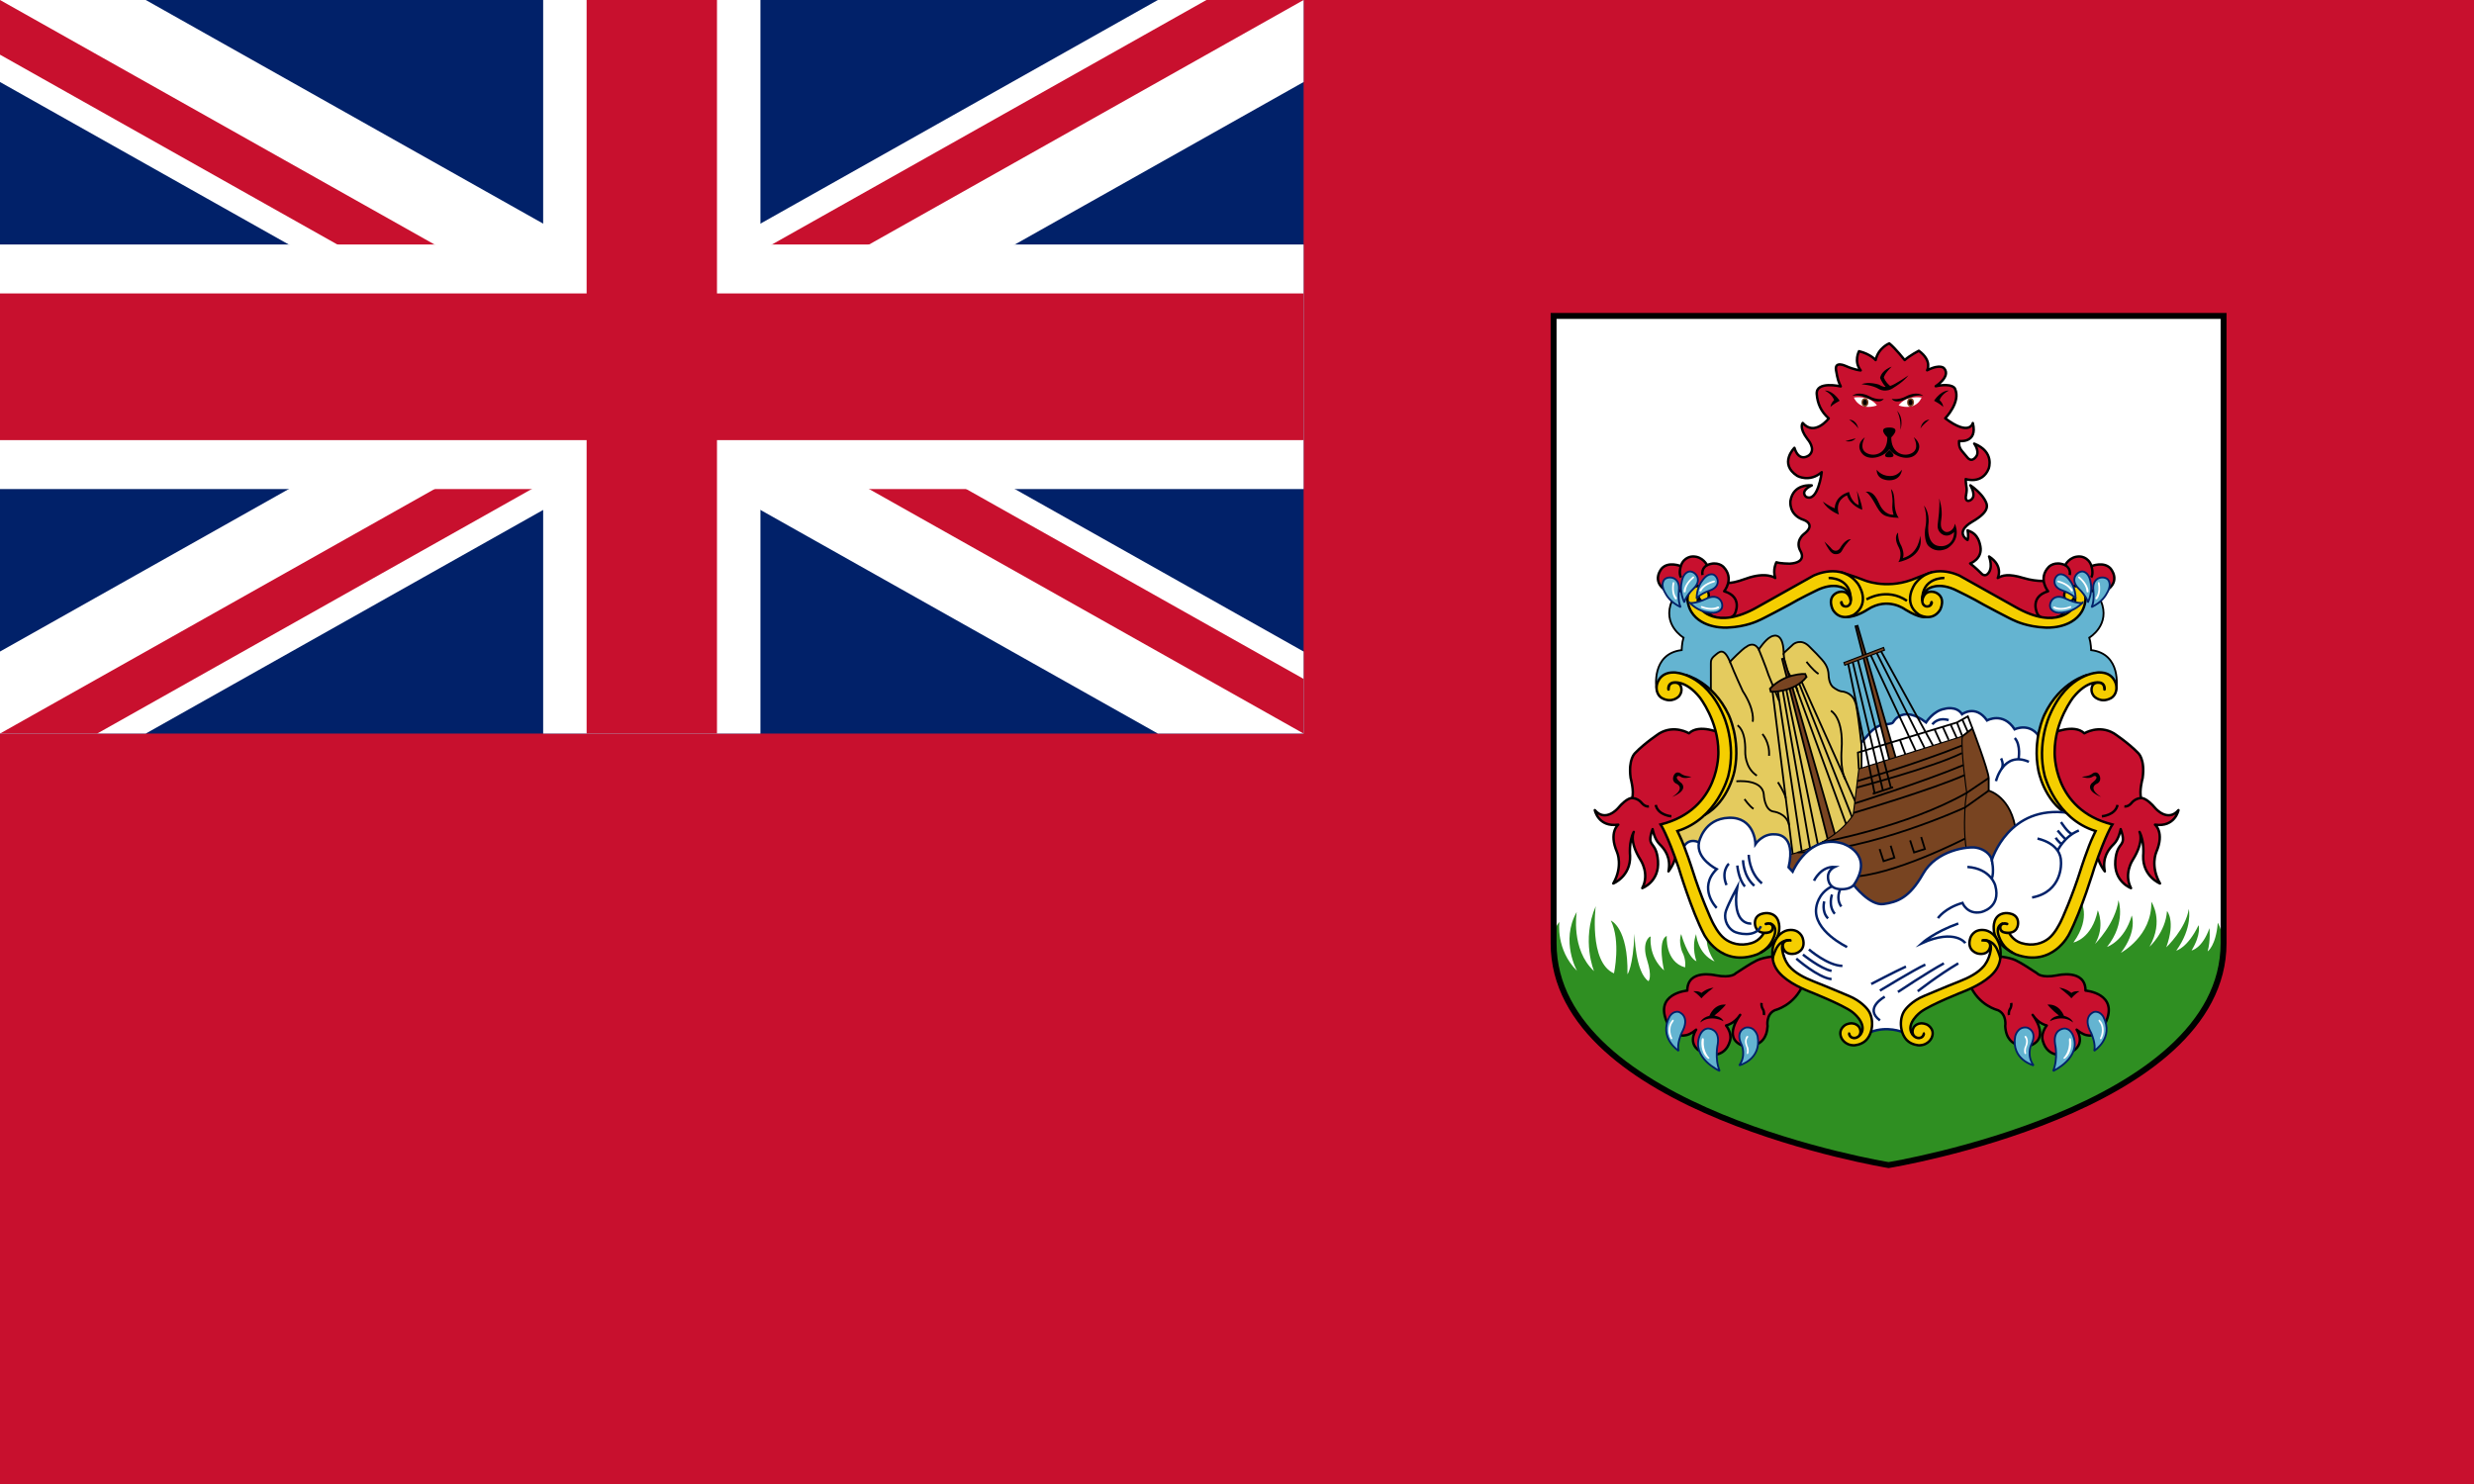 <?xml version="1.0" encoding="UTF-8" standalone="no"?>
<svg
   height="501"
   width="835"
   version="1.1"
   id="svg98"
   xmlns="http://www.w3.org/2000/svg"
   xmlns:svg="http://www.w3.org/2000/svg">
  <defs
     id="defs98">
    <clipPath
       id="a">
      <path
         d="M 0,0 V 30 H 60 V 0 Z"
         id="path1-4" />
    </clipPath>
    <clipPath
       id="b">
      <path
         d="m 30,15 h 30 v 15 z m 0,0 V 30 H 0 Z m 0,0 H 0 V 0 Z m 0,0 V 0 h 30 z"
         id="path2" />
    </clipPath>
  </defs>
  <path
     d="M 0,0 H 835 V 501 H 0 Z"
     fill="#c8102e"
     id="path1"
     style="stroke-width:0.915" />
  <path
     d="m 750.117,106.664 v 211.737 c 0,56.557 -113.062,74.933 -113.062,74.933 0,0 -113.062,-18.376 -113.062,-74.933 V 106.664 Z"
     fill="#ffffff"
     id="path6" />
  <path
     d="m 750.117,318.401 c 0,56.557 -113.062,74.933 -113.062,74.933 0,0 -113.062,-18.376 -113.062,-74.933 0,0 0,-4.555 2.301,-7.145 0,0 -1.246,9.407 5.981,16.522 0,0 -5.669,-10.037 -0.125,-19.901 0,0 -2.056,12.691 5.856,19.979 0,0 -4.361,-10.367 0.561,-21.927 0,0 -2.43,18.911 6.168,22.681 0,0 2.367,-10.869 -1.059,-17.843 0,0 5.919,2.387 5.607,18.157 0,0 1.869,-2.325 2.367,-13.697 0,0 0.249,13.005 4.735,16.021 0,0 1.371,-1.319 -0.498,-7.225 -1.869,-5.906 0.81,-7.979 1.246,-7.854 0,0 -0.983,6.534 4.493,11.435 0,0 -2.374,-10.241 0.928,-11.623 0,0 -0.685,8.67 6.168,10.618 0,0 0.498,-2.513 -0.997,-5.34 0,0 -1.308,-3.353 -0.312,-5.918 0,0 2.181,7.865 5.171,9.185 0,0 -1.807,-4.61 -0.125,-9.185 0,0 0.374,6.546 6.23,9.247 0,0 -3.858,-5.067 -2.334,-10.639 l 37.659,1.843 19.501,0.93 58.502,-4.134 10.093,-8.67 c 0,0 3.987,5.529 -2.305,14.262 0,0 6.23,-1.131 8.224,-10.869 0,0 2.554,5.403 -0.935,11.372 0,0 6.916,-6.911 7.912,-14.765 0,0 2.679,7.602 -3.863,15.77 0,0 5.856,-1.948 8.349,-10.618 0,0 1.994,5.222 -3.676,12.601 0,0 10.591,-5.627 10.28,-17.25 0,0 4.423,6.408 -0.623,15.204 0,0 5.42,-4.838 5.919,-12.063 0,0 2.991,3.267 -0.249,12.251 0,0 6.604,-6.22 7.601,-12.943 0,0 1.433,6.22 -4.237,14.073 0,0 3.863,-0.942 7.539,-8.607 0,0 0.997,3.016 -2.367,8.545 0,0 3.614,-0.628 6.043,-7.539 0,0 0.436,4.147 -0.623,7.854 0,0 2.804,-1.822 3.427,-9.676 0,0 1.566,2.576 1.593,5.78 0.025,3.205 -0.002,1.101 -0.002,1.101 z"
     fill="#2f8f22"
     id="path7" />
  <g
     stroke="#000000"
     id="g10"
     transform="translate(-115.244)">
    <path
       d="m 807.139,195.999 c 0,0 -3.929,0.668 -8.975,-0.87 -5.046,-1.537 -7.086,-0.913 -8.652,0 0,0 2.048,-4.055 -2.936,-7.257 0,0 1.62,4.094 -0.623,6.006 0,0 -0.997,0.938 -2.181,-0.475 0,0 -1.744,-1.791 -3.582,-3.173 0,0 4.237,-1.476 3.458,-5.78 -0.779,-4.304 -3.084,-4.869 -4.33,-5.403 0,0 0.436,1.948 0,3.267 0,0 -4.61,-2.576 1.651,-6.22 6.261,-3.644 5.109,-5.78 3.987,-7.634 -1.121,-1.853 -3.52,-3.895 -4.704,-4.618 0,0 1.246,1.948 1.028,3.613 -0.218,1.665 -3.053,2.733 -2.492,-0.188 0.561,-2.922 -0.031,-2.419 -0.094,-5.529 0,0 5.576,1.885 7.757,-3.55 0,0 2.149,-5.623 -4.891,-8.419 0,0 1.713,2.293 0.872,4.021 0,0 -1.495,2.827 -3.271,0.534 -1.776,-2.293 -2.897,-2.733 -2.71,-5.435 0,0 6.386,0.88 4.642,-6.063 0,0 -1.028,4.618 -9.314,-1.602 0,0 5.389,-5.529 3.302,-9.99 0,0 -0.654,-2.042 -6.511,-0.848 0,0 5.078,-3.204 2.928,-5.937 0,0 -1.09,-1.822 -5.825,0.565 0,0 1.838,-3.173 -2.804,-6.597 0,0 -3.115,1.634 -4.766,3.141 0,0 -3.177,-4.021 -5.202,-5.623 0,0 -3.676,1.414 -4.61,5.623 0,0 -1.713,-2.042 -5.607,-2.984 0,0 -1.869,3.456 0.561,6.471 0,0 -1.807,-0.063 -5.109,-1.508 0,0 -3.769,-1.791 -3.209,1.445 0.56,3.236 0.841,3.958 1.589,5.466 0,0 -8.458,-1.964 -8.099,2.607 0.249,3.173 1.433,5.906 4.05,8.199 0,0 -4.735,6.189 -8.785,1.539 0,0 -1.402,1.508 1.62,5.466 0,0 3.022,3.33 0.53,5.435 0,0 -3.333,2.67 -4.953,-2.513 0,0 -5.389,5.372 0.966,9.487 0,0 4.081,2.325 8.255,-1.257 0,0 -1.277,10.304 -5.265,8.325 0,0 -2.399,-1.759 1.9,-3.864 0,0 -6.199,-0.785 -7.196,5.215 0,0 -0.765,4.774 4.641,6.503 0,0 4.174,1.508 -0.156,4.744 0,0 -3.053,2.325 -1.059,5.78 0,0 2.399,3.801 -3.676,4.178 0,0 -3.302,-0.031 -4.486,-0.471 0,0 -1.332,2.477 -0.401,5.307 0,0 -3.025,-2.254 -9.91,0.24 -6.884,2.495 -6.355,0.736 -6.916,1.49 -0.561,0.754 -1.9,3.298 -1.9,3.298 0,0 3.614,4.398 3.676,4.304 0.062,-0.094 -0.685,5.026 -0.685,5.026 l 1.776,0.848 14.174,-6.314 14.392,-7.5 11.571,0.709 7.338,1.747 9.639,0.702 6.903,-3.682 h 9.999 l 10.998,5.48 12.552,7.489 6.542,1.147 5.04,-0.269 v -10.166 z"
       fill="#c8102e"
       stroke-linejoin="round"
       stroke-width="0.831"
       id="path8" />
    <path
       d="m 692.974,207.886 c 0,0 5.483,2.796 7.772,-0.597 0,0 2.991,-5.702 -3.575,-7.681 0,0 3.575,-4.288 -0.257,-8.246 0,0 -2.009,-2.12 -5.514,-0.565 0,0 -1.449,-3.016 -4.86,-2.922 0,0 -2.99,-0.047 -4.018,3.251 0,0 -4.112,-1.696 -6.402,0.754 0,0 -3.785,4.241 1.495,7.587 l 3.8,0.346 3.738,-1.728 4.174,1.194 c 0.003,-0.001 -1.072,4.225 3.647,8.607 z"
       fill="#c8102e"
       stroke-linejoin="round"
       stroke-width="0.831"
       id="path9" />
    <path
       d="m 815.359,197.859 c 6.605,-0.622 8.937,4.952 8.937,4.952 3.462,8.122 -3.89,12.458 -3.89,12.458 0.561,1.822 0.623,4.209 0.623,4.209 10.342,1.257 8.534,12.88 8.534,12.88 l -3.425,-2.827 c -5.981,-2.325 -12.149,2.764 -16.572,11.309 -4.423,8.545 -2.305,12.566 -1.558,22.681 0.748,10.115 17.195,16.147 17.195,16.147 0,0 -7.788,20.042 -12.834,32.922 -5.046,12.88 -15.576,7.539 -18.628,4.826 -3.053,-2.713 -3.816,-1.206 -5.358,0 -1.542,1.206 6.916,7.802 -8.473,14.022 -15.389,6.22 -18.068,10.995 -20.622,12.566 -2.554,1.571 -13.208,0.503 -14.267,-0.817 -1.059,-1.319 -0.436,-1.319 -4.423,-3.77 -3.987,-2.45 -10.716,-4.586 -18.068,-8.168 -7.352,-3.581 -7.165,-8.168 -7.102,-9.11 0.062,-0.942 2.554,-8.607 -6.056,-2.513 -8.61,6.094 -15.937,-2.902 -15.937,-2.902 -1.682,-2.211 -8.847,-21.412 -8.847,-21.412 -1.931,-7.162 -5.732,-15.519 -5.732,-15.519 0.187,-0.063 -0.374,0.88 5.981,-2.764 6.355,-3.644 9.201,-9.707 11.401,-15.707 2.2,-6 0.062,-16.272 -0.748,-18.346 -0.81,-2.073 -5.545,-11.579 -11.408,-13.571 -5.863,-1.992 -9.795,2.953 -9.795,2.953 0,0 -1.809,-11.623 8.534,-12.88 0,0 0.062,-2.387 0.623,-4.209 0,0 -7.352,-4.335 -3.89,-12.458 0,0 2.332,-5.574 8.937,-4.952 l -1.598,3.022 c 0,0 -1.663,16.587 22.616,5.466 24.279,-11.121 23.55,-13.194 37.381,-6.22 l 10.093,-0.188 c 0,0 14.579,-6.744 19.251,-3.843 4.673,2.901 21.494,12.325 21.494,12.325 0,0 16.261,6.098 19.438,-5.15 z"
       fill="#64b4d1"
       stroke-width="0.623"
       id="path10" />
  </g>
  <path
     d="m 627.066,269.772 c 0,0 -0.844,-5.091 -1.731,-8.388 0,0 -1.802,-5.174 1.272,-8.806 l 3.812,-4.387 c 0,0 2.369,-3.187 5.302,-3.62 0,0 2.933,-0.087 3.213,-0.684 0.28,-0.597 3.489,-5.877 11.121,0 0,0 2.43,-3.895 6.168,-4.555 0,0 4.038,-1.225 5.991,1.791 0,0 4.538,-3.441 8.432,2.097 0,0 5.389,-3.031 9.314,2.996 0,0 5.327,-2.598 8.598,2.94 3.271,5.538 2.617,7.8 2.617,7.8 l 2.428,8.796 8.6,10.618 -19.999,7.539 h -8.971 l -17.943,4.806 -31.867,2.45 -8.878,-10.461 z"
     fill="#ffffff"
     stroke="#012169"
     stroke-miterlimit="10"
     stroke-width="0.831"
     id="path11" />
  <g
     stroke="#000000"
     stroke-width="0.831"
     id="g14"
     transform="translate(-115.244)">
    <path
       d="m 715.374,322.736 c 0,0 -4.766,0.283 -7.196,1.508 -2.43,1.225 -4.299,2.545 -7.102,4.335 0,0 -1.308,1.743 -6.822,0.683 0,0 -9.532,-2.285 -9.532,5.16 0,0 -11.401,0.942 -6.729,10.932 0,0 3.177,7.822 9.719,2.262 0,0 -4.205,6.031 3.925,8.388 0,0 5.794,1.414 7.476,-4.524 0,0 0.935,-2.356 -1.308,-5.278 0,0 2.804,-0.565 4.766,-3.581 0,0 -5.981,7.559 0.561,10.282 0,0 8.221,2.063 8.69,-6.513 0,0 -0.671,-3.958 2.515,-5.372 0,0 6.551,-1.508 9.541,-8.812 10e-4,10e-4 -9.419,-5.016 -8.504,-9.47 z m -19.247,-75.168 c 0,0 -7.352,-3.386 -10.841,0 0,0 -4.86,-3.009 -9.968,0 0,0 -4.86,3.176 -8.224,6.674 0,0 -2.367,2.027 -1.495,8.417 0,0 1.246,4.505 0.498,6.767 0,0 -1.62,-0.321 -4.86,3.518 0,0 -4.112,4.762 -7.725,0.559 0,0 1.121,5.85 7.912,4.907 0,0 -3.302,2.576 -0.436,9.236 0,0 2.118,4.712 -1.246,10.618 0,0 5.919,-2.387 5.669,-9.361 0,0 -0.498,-4.712 1.246,-8.042 0,0 -1.744,3.028 2.305,9.487 0,0 3.115,4.649 0.561,9.487 0,0 5.856,-2.136 5.296,-9.236 -0.56,-7.1 -4.112,-4.147 -1.807,-10.681 0,0 0.561,3.347 2.305,5.035 1.744,1.688 3.987,4.515 3.053,9.227 0,0 3.489,-4.335 2.679,-8.796 -0.81,-4.461 -1.682,-5.81 -1.682,-5.81 l 11.027,-6.253 5.483,-9.927 z"
       fill="#c8102e"
       stroke-linejoin="round"
       id="path12" />
    <g
       fill="none"
       stroke-miterlimit="10"
       id="g13">
      <path
         d="m 679.368,275.583 c 0,0 -4.548,-0.314 -5.296,-3.833 m -7.975,-2.324 c 0,0 1.585,-0.063 3.018,1.382 0,0 1.094,1.634 2.652,1.445"
         id="path13" />
    </g>
  </g>
  <path
     d="m 570.852,262.201 c 0,0 -2.367,0 -3.676,-1.131 0,0 -1.371,-0.942 -2.181,0.565 0,0 -1.246,2.136 1.059,3.079 0,0 2.866,1.445 -1.682,4.335 0,0 5.42,-1.948 3.24,-4.586 0,0 -2.367,-1.696 -1.495,-2.325 0,0 0.249,-0.503 1.184,0.126 0.935,0.628 2.804,0.377 3.551,-0.063 z"
     id="path14" />
  <path
     d="m 645.164,274.204 -18.218,-62.913 -0.667,0.179 16.098,63.676 z"
     fill="#784421"
     stroke="#000000"
     stroke-width="0.623"
     id="path15" />
  <path
     d="m 581.72,344.785 c 0,0 -4.299,-2.415 -7.85,0.412 0,0 0.363,-1.571 3.079,-2.262 0,0 1.47,-4.147 5.581,-3.77 0,0 -1.682,2.01 -3.925,3.707 0,0 2.368,0.245 3.115,1.913 z"
     id="path16" />
  <path
     d="m 566.581,354.778 c 0,0 -6.822,-4.288 -3.131,-11.498 0,0 1.075,-2.073 3.131,-1.649 0,0 4.252,1.319 0.935,7.21 -10e-4,0 -1.683,3.817 -0.935,5.937 z m 13.831,6.786 c 0,0 -9.719,-4.429 -6.729,-11.969 0,0 0.924,-2.545 3.079,-2.356 0,0 3.748,0.188 2.998,5.183 0,0 -1.124,4.901 0.652,9.142 z"
     fill="#64b4d1"
     stroke="#012169"
     stroke-miterlimit="2.613"
     stroke-width="0.623"
     id="path17" />
  <path
     d="m 578.356,333.427 c 0,0 -2.92,2.157 -4.108,3.602 0,0 -1.188,-1.476 -2.745,-2.372 0,0 1.793,-0.236 2.745,0.571 0,0 1.491,-1.445 4.108,-1.801 z"
     id="path18" />
  <path
     d="m 587,359.679 c 0,0 7.616,-1.932 6.215,-9.801 0,0 -0.748,-3.44 -3.972,-2.969 0,0 -3.885,0.992 -1.355,5.994 0,0 1.495,3.572 -0.888,6.776 z"
     fill="#64b4d1"
     stroke="#012169"
     stroke-miterlimit="2.613"
     stroke-width="0.623"
     id="path19" />
  <path
     d="m 621.412,193.201 c 0,0 4.906,1.504 7.57,2.59 0,0 7.102,3.204 16.121,0 0,0 6.099,-2.415 6.912,-2.59 l -4.67,7.114 -0.234,3.675 2.922,4.288 c 0,0 -1.753,0.707 -6.987,-2.498 0,0 -5.794,-4.476 -12.71,0 0,0 -3.785,2.564 -6.962,2.498 l 4.486,-5.009 -1.729,-4.51 z"
     fill="#f5ce00"
     stroke="#000000"
     stroke-miterlimit="2.613"
     stroke-width="0.831"
     id="path20" />
  <path
     d="m 589.944,350.278 c 0,0 0.28,-0.377 -0.047,-0.542 0,0 -0.327,-0.141 -0.561,0.318 0,0 -0.794,1.26 -0.122,2.986 0,0 0.636,1.196 0.327,2.445 0,0 -0.042,0.353 0.239,0.401 0,0 0.269,-0.094 0.321,-0.353 0,0 0.38,-1.219 -0.274,-2.412 10e-4,-10e-4 -0.794,-1.853 0.117,-2.843 z"
     fill="#ffffff"
     id="path21" />
  <g
     stroke="#000000"
     id="g26"
     transform="translate(-115.244)">
    <path
       d="m 810.687,207.886 c 0,0 -5.483,2.796 -7.772,-0.597 0,0 -2.99,-5.702 3.575,-7.681 0,0 -3.575,-4.288 0.257,-8.246 0,0 2.009,-2.12 5.514,-0.565 0,0 1.449,-3.016 4.86,-2.922 0,0 2.99,-0.047 4.018,3.251 0,0 4.112,-1.696 6.401,0.754 0,0 3.785,4.241 -1.495,7.587 l -3.8,0.346 -3.738,-1.728 -4.174,1.194 c -0.002,-0.001 1.073,4.225 -3.646,8.607 z"
       fill="#c8102e"
       stroke-linejoin="round"
       stroke-width="0.831"
       id="path22" />
    <path
       d="m 767.262,203.457 c 0,0 -0.138,1.131 -1.26,1.257 0,0 -1.17,0.377 -1.852,-1.08 0,0 -0.079,-0.33 -0.097,-0.491 -0.078,-0.681 -0.311,-2.639 1.807,-4.241 0,0 3.458,-2.827 10.062,0.597 0,0 5.233,2.513 8.847,4.649 0,0 9.345,5.026 10.467,5.403 0,0 4.112,2.073 10.404,2.325 0,0 8.598,0.628 12.242,-5.403 0,0 2.772,-4.586 0,-7.508 0,0 -1.121,-1.319 -2.965,-1.076 -0.774,0.102 -1.629,0.458 -2.455,1.422 0,0 -1.339,1.948 0.218,3.393 0,0 2.025,1.241 2.741,-1.382 0,0 0.031,-0.188 0.093,0.047 0.04,0.152 0.498,2.152 -0.576,3.848 0,0 -5.187,7.849 -19.454,-0.285 l -18.815,-10.553 c 0,0 -9.439,-4.838 -15.077,2.733 0,0 -4.548,6.283 1.308,10.398 0,0 4.361,2.607 7.102,-1.539 0,0 2.274,-4.084 -1.308,-5.874 0,0 -3.146,-1.476 -4.392,1.665 -1.246,3.141 2.43,3.958 2.772,1.728 0.001,-0.002 0.095,-0.536 0.188,-0.033 z"
       fill="#f5ce00"
       stroke-miterlimit="2.613"
       stroke-width="0.831"
       id="path23" />
    <g
       stroke-width="0.623"
       id="g25">
      <path
         d="m 692.68,235.844 v -11.78 c 0,-0.925 0.007,-1.696 1.408,-2.827 1.401,-1.131 2.897,-2.922 5.046,2.168 0,0 4.205,-4.429 5.607,-5.089 0,0 2.43,-2.073 4.112,0.942 0,0 2.243,-3.393 4.018,-4.241 0,0 4.205,-2.733 4.392,5.466 l 3.271,-3.016 c 0,0 2.523,-2.073 5.327,0.754 0,0 4.766,4.618 5.42,5.937 0,0 1.052,1.429 1.133,3.683 0,0 -0.012,2.537 1.296,3.95 0,0 1.494,1.319 2.943,1.602 0,0 3.411,0.094 4.626,3.298 0,0 0.561,-0.555 2.243,14.801 v 27.985 l -18.878,22.524 -30.279,-8.67 -12.055,-4.995 -2.71,-8.859 11.682,-7.539 6.355,-17.152 -2.056,-12.063 z"
         fill="#e4cb5e"
         stroke-miterlimit="2.613"
         id="path24" />
      <path
         d="m 776.109,250.703 1.433,-2.136 3.427,-2.639 c 0,0 5.233,13.734 5.483,16.731 v 4.262 c 0,0 7.85,2.003 9.221,14.066 l -6.479,11.937 -10.155,-5.655 -2.928,-2.136 v -34.43 z"
         fill="#784421"
         id="path25" />
    </g>
  </g>
  <path
     d="m 564.688,345.001 c 0,0 0.374,-0.495 0.117,-0.707 0,0 -0.164,-0.236 -0.607,0.33 0,0 -2.064,2.307 -0.421,5.855 0,0 0.187,0.506 0.514,0.341 0,0 0.28,-0.141 0.023,-0.565 10e-4,0 -1.471,-2.922 0.374,-5.254 z"
     fill="#ffffff"
     id="path26" />
  <g
     stroke="#000000"
     id="g34"
     transform="translate(-115.244)">
    <path
       d="m 710.546,342.684 c 0,0 0.311,-1.068 -0.436,-2.199 0,0 -0.498,-0.817 -0.312,-1.885"
       fill="none"
       stroke-miterlimit="10"
       stroke-width="0.831"
       id="path27" />
    <path
       d="m 717.265,220.483 c 0,0 0.028,2.946 0.869,5.114 0.841,2.168 3.681,5.917 3.868,7.943"
       fill="none"
       stroke-miterlimit="10"
       stroke-width="0.623"
       id="path28" />
    <path
       d="m 788.476,322.736 c 0,0 4.766,0.283 7.196,1.508 2.43,1.225 4.299,2.545 7.102,4.335 0,0 1.308,1.743 6.822,0.683 0,0 9.532,-2.285 9.532,5.16 0,0 11.401,0.942 6.729,10.932 0,0 -3.177,7.822 -9.719,2.262 0,0 4.205,6.031 -3.925,8.388 0,0 -5.794,1.414 -7.476,-4.524 0,0 -0.935,-2.356 1.308,-5.278 0,0 -2.804,-0.565 -4.766,-3.581 0,0 5.981,7.559 -0.561,10.282 0,0 -8.221,2.063 -8.69,-6.513 0,0 0.671,-3.958 -2.515,-5.372 0,0 -6.551,-1.508 -9.541,-8.812 0,10e-4 9.419,-5.016 8.504,-9.47 z"
       fill="#c8102e"
       stroke-linejoin="round"
       stroke-width="0.831"
       id="path29" />
    <g
       stroke-width="0.623"
       id="g33">
      <g
         fill="none"
         stroke-miterlimit="10"
         id="g30">
        <path
           d="m 713.505,233.536 7.778,62.78 m -5.981,-62.916 8.723,58.519 m -7.088,-58.791 10.047,58.037"
           id="path30" />
      </g>
      <path
         d="m 735.613,285.227 -18.219,-62.913 -0.667,0.179 16.099,63.677 z"
         fill="#784421"
         id="path31" />
      <g
         fill="none"
         stroke-miterlimit="10"
         id="g32">
        <path
           d="m 722.511,230.823 18.398,46.488 m -19.626,-45.736 17.756,48.563"
           id="path32" />
      </g>
    </g>
  </g>
  <path
     d="m 576.892,357.103 c 0,0 -2.135,-2.047 -1.838,-5.717 0,0 0.125,-0.785 -0.267,-0.894 0,0 -0.418,-0.174 -0.48,0.737 0,0 -0.592,3.833 1.994,6.031 0,0 0.176,0.22 0.462,0.157 -0.001,0 0.305,-0.068 0.129,-0.314 z"
     fill="#ffffff"
     id="path34" />
  <g
     stroke="#000000"
     id="g40"
     transform="translate(-115.244)">
    <path
       d="m 723.341,230.192 18.969,42.407 m -24.157,-39.772 11.635,57.112"
       fill="none"
       stroke-miterlimit="10"
       stroke-width="0.623"
       id="path35" />
    <path
       d="m 813.327,275.146 c -8.31,-4.715 -10.132,-15.176 -10.132,-15.176 -2.009,-10.414 2.056,-18.66 2.056,-18.66 5.374,-11.356 14.582,-13.469 14.582,-13.469 0,0 -9.021,6.259 -11.544,14.694 0,0 -1.963,7.115 -0.841,14.136 1.121,7.021 0.701,5.23 2.43,10.649 z"
       fill="#f5ce00"
       stroke-miterlimit="2.613"
       stroke-width="0.831"
       id="path36" />
    <path
       d="m 777.542,248.567 -34.917,11.025 -1.904,15.554 c -8.286,12.003 -25.124,14.133 -25.124,14.133 l 13.1,13.948 25.17,5.278 13.208,-10.178 11.962,-11.058 c -1.246,-5.906 -0.561,-14.67 -0.561,-14.67 0,-1.476 0.561,-4.932 0.561,-4.932 0,0 -2.056,-14.199 -1.495,-19.1 z"
       fill="#784421"
       stroke-width="0.38"
       id="path37" />
    <g
       fill="none"
       stroke-miterlimit="10"
       stroke-width="0.623"
       id="g39">
      <path
         d="m 741.2,271.238 c 0,0 22.997,-7.181 36.71,-12.947 m -47.749,26.056 c 0,0 28.69,-5.183 48.876,-16.68 l 7.414,-5.008"
         id="path38" />
      <path
         d="m 786.451,266.921 -7.975,5.678 c 0,0 -32.086,14.796 -56.516,15.191 m 56.51,-4.677 c 0,0 -24.665,12.701 -38.808,12.89"
         id="path39" />
    </g>
    <path
       d="m 807.883,247.568 c 0,0 7.352,-3.386 10.841,0 0,0 4.86,-3.009 9.968,0 0,0 4.86,3.176 8.224,6.674 0,0 2.367,2.027 1.495,8.417 0,0 -1.246,4.505 -0.498,6.767 0,0 1.62,-0.321 4.86,3.518 0,0 4.112,4.762 7.725,0.559 0,0 -1.121,5.85 -7.912,4.907 0,0 3.302,2.576 0.436,9.236 0,0 -2.118,4.712 1.246,10.618 0,0 -5.919,-2.387 -5.669,-9.361 0,0 0.498,-4.712 -1.246,-8.042 0,0 1.744,3.028 -2.305,9.487 0,0 -3.115,4.649 -0.561,9.487 0,0 -5.856,-2.136 -5.296,-9.236 0.561,-7.1 4.112,-4.147 1.807,-10.681 0,0 -0.561,3.346 -2.305,5.035 -1.744,1.688 -3.987,4.515 -3.053,9.227 0,0 -3.489,-4.335 -2.679,-8.796 0.81,-4.461 1.682,-5.81 1.682,-5.81 l -11.027,-6.253 -5.483,-9.927 z"
       fill="#c8102e"
       stroke-linejoin="round"
       stroke-width="0.831"
       id="path40" />
  </g>
  <path
     d="m 567.724,287.301 c 0,0 1.028,-4.87 5.701,-2.954 0,0 1.589,-7.979 10.093,-8.261 8.504,-0.283 8.971,8.293 8.971,8.859 0,0 2.498,-3.682 6.669,-3.255 0,0 7.191,-0.424 4.513,11.122 l 1.36,1.448 c 0,0 5.494,-12.897 16.802,-9.504 0,0 11.027,3.361 3.832,14.042 0,0 5.442,7.068 10.057,6.408 4.615,-0.66 8.727,-2.073 13.306,-10.178 4.579,-8.105 15.233,-9.33 17.943,-8.859 2.71,0.471 4.851,2.231 5.293,4.147 0,0 5.641,-18.827 25.92,-15.869 l 8.13,4.089 3.084,1.414 -4.597,12.974 -11.199,25.314 -8.502,2.614 -8.878,-5.089 -3.084,1.653 -0.252,7.582 -11.71,8.429 -8.13,3.351 -8.971,6.126 -2.087,5.476 c 0,0 -4.955,-2.087 -10.547,0 l -1.851,-4.533 -5.233,-4.995 -20.33,-9.59 -3.673,-11.846 -3.711,-1.653 -4.154,4.758 -6.074,0.708 -9.065,-6.126 z"
     fill="#ffffff"
     stroke="#012169"
     stroke-miterlimit="10"
     stroke-width="0.831"
     id="path41" />
  <g
     stroke="#000000"
     id="g56"
     transform="translate(-115.244)">
    <g
       stroke-miterlimit="2.613"
       id="g53">
      <g
         stroke-width="0.831"
         id="g51">
        <path
           d="m 771.499,195.132 c 0,0 -7.759,-0.345 -7.478,7.697"
           fill="none"
           id="path42" />
        <path
           d="m 822.54,280.562 c -13.504,-4.147 -17.195,-18.66 -17.195,-18.66 -2.757,-10.885 1.682,-20.403 1.682,-20.403 6.168,-14.485 16.604,-14.482 16.604,-14.482 5.233,-0.141 5.861,4.335 5.861,4.335 0.494,3.173 -1.733,4.319 -1.733,4.319 -3.582,1.948 -5.841,-0.691 -5.841,-0.691 -1.495,-1.948 -0.343,-3.675 -0.343,-3.675 0.919,-1.288 2.679,-0.723 2.679,-0.723 1.394,0.432 1.246,2.175 1.246,2.175 0.008,0.047 0.039,0.047 0.039,0.047 0.062,-0.016 0.039,-0.039 0.039,-0.039 0,0 0.311,-2.136 -1.776,-2.356 0,0 -4.065,-0.88 -8.831,5.058 0,0 -6.276,8.011 -6.261,18.377 0,0 -0.794,19.461 19.485,24.503 0,0 -2.196,3.157 -6.074,14.56 0,0 -4.392,14.655 -8.585,22.578 0,0 -5.574,11.302 -18.003,6.684 0,0 -7.401,-3.251 -7.383,-8.623 0,0 -0.514,-4.901 3.925,-5.278 0,0 4.346,-0.33 4.299,3.393 0,0 0.117,4.029 -4.626,3.11 0,0 -1.659,-0.353 -1.355,-1.979 0,0 0.265,-1.461 2.266,-0.825 0,0 0.062,0.008 0.07,-0.024 0,0 0.023,-0.035 -0.047,-0.055 0,0 -0.774,-0.346 -1.592,-0.06 0,0 -0.733,0.244 -0.791,1.387 0,0 -0.047,0.919 0.935,1.437 0,0 1.192,0.424 2.126,0.33 0,0 1.257,2.537 4.101,3.397 3.959,1.197 7.22,0.044 9.216,-1.548 2.171,-1.732 3.575,-4.759 3.995,-5.501 0.42,-0.742 4.065,-8.906 6.806,-17.686 0,0 2.399,-7.571 4.314,-11.529 z"
           fill="#f5ce00"
           id="path43" />
        <path
           d="m 784.434,317.458 c 0,0 2.523,-0.342 2.523,1.908 0,0 -0.154,3.287 -4.159,2.568 0,0 -3.948,-0.864 -2.547,-5.278 0,0 0.935,-3.11 4.673,-2.662 0,0 3.621,0.165 5.21,5.113 0,0 1.215,4.171 -0.864,7.751 -2.321,3.996 -8.193,6.621 -11.027,7.783 0,0 -11.355,4.461 -14.742,7.013 0,0 -5.194,3.856 -2.897,7.445 0,0 0.888,1.367 2.22,1.367 0,0 1.519,0.071 1.776,-1.484 0,0 0.008,-0.031 -0.016,-0.071 0,0 -0.023,0 -0.031,0.039 0,0 -0.109,0.95 -0.935,1.304 0,0 -1.106,0.558 -2.266,-0.424 0,0 -1.23,-1.178 -0.202,-3.008 0,0 1.347,-2.254 4.486,-0.919 0,0 2.765,1.367 1.628,4.304 0,0 -1.012,2.703 -4.346,2.696 0,0 -2.51,-0.083 -4.115,-1.766 -2.505,-2.626 -2.641,-7.741 -0.433,-10.386 0,0 2.087,-2.812 6.277,-4.524 2.427,-0.992 7.009,-2.984 11.775,-4.853 3.35,-1.314 6.418,-2.887 8.411,-5.246 0,0 1.776,-1.979 2.29,-5.372 0,0 0.491,-2.545 -1.059,-3.102 0,0 -0.787,-0.353 -1.651,-0.236 0,0 -0.023,10e-4 -0.029,0.016 -0.002,10e-4 -0.037,0.039 0.05,0.024 z"
           fill="#f5ce00"
           id="path44" />
        <path
           d="m 784.645,317.442 c 0,0 2.788,-0.503 4.532,2.812 0,0 1.028,2.136 1.194,3.372 m 0.908,-11.85 c 0,0 -2.792,0.484 -1.354,4.434 1.355,3.723 3.872,4.944 4.619,5.462"
           fill="none"
           id="path45" />
        <path
           d="m 736.653,203.456 c 0,0 0.138,1.131 1.26,1.257 0,0 1.17,0.377 1.852,-1.08 0,0 0.079,-0.33 0.097,-0.491 0.078,-0.681 0.311,-2.639 -1.807,-4.241 0,0 -3.458,-2.827 -10.062,0.597 0,0 -5.233,2.513 -8.847,4.649 0,0 -9.345,5.026 -10.467,5.403 0,0 -4.112,2.073 -10.404,2.325 0,0 -8.598,0.628 -12.242,-5.403 0,0 -2.772,-4.586 0,-7.508 0,0 1.121,-1.319 2.965,-1.076 0.774,0.102 1.629,0.458 2.455,1.422 0,0 1.339,1.948 -0.218,3.393 0,0 -2.025,1.241 -2.741,-1.382 0,0 -0.031,-0.188 -0.094,0.047 -0.04,0.152 -0.498,2.152 0.576,3.848 0,0 5.187,7.849 19.454,-0.285 l 18.815,-10.553 c 0,0 9.439,-4.838 15.077,2.733 0,0 4.548,6.283 -1.308,10.398 0,0 -4.361,2.607 -7.102,-1.539 0,0 -2.274,-4.084 1.308,-5.874 0,0 3.146,-1.476 4.392,1.665 1.246,3.141 -2.43,3.958 -2.772,1.728 0,-0.001 -0.094,-0.535 -0.187,-0.033 z m -46.065,71.69 c 8.31,-4.715 10.132,-15.176 10.132,-15.176 2.009,-10.414 -2.056,-18.66 -2.056,-18.66 -5.374,-11.356 -14.582,-13.469 -14.582,-13.469 0,0 9.021,6.259 11.544,14.694 0,0 1.963,7.115 0.841,14.136 -1.121,7.021 -0.701,5.23 -2.43,10.649 z"
           fill="#f5ce00"
           id="path46" />
        <path
           d="m 732.416,195.132 c 0,0 7.759,-0.345 7.478,7.697"
           fill="none"
           id="path47" />
        <path
           d="m 681.375,280.562 c 13.504,-4.147 17.195,-18.66 17.195,-18.66 2.757,-10.885 -1.682,-20.403 -1.682,-20.403 -6.168,-14.485 -16.604,-14.482 -16.604,-14.482 -5.233,-0.141 -5.861,4.335 -5.861,4.335 -0.494,3.173 1.733,4.319 1.733,4.319 3.582,1.948 5.841,-0.691 5.841,-0.691 1.495,-1.948 0.343,-3.675 0.343,-3.675 -0.919,-1.288 -2.679,-0.723 -2.679,-0.723 -1.394,0.432 -1.246,2.175 -1.246,2.175 -0.008,0.047 -0.039,0.047 -0.039,0.047 -0.062,-0.016 -0.039,-0.039 -0.039,-0.039 0,0 -0.312,-2.136 1.776,-2.356 0,0 4.065,-0.88 8.831,5.058 0,0 6.276,8.011 6.261,18.377 0,0 0.794,19.461 -19.485,24.503 0,0 2.196,3.157 6.074,14.56 0,0 4.392,14.655 8.585,22.578 0,0 5.574,11.302 18.003,6.684 0,0 7.401,-3.251 7.383,-8.623 0,0 0.514,-4.901 -3.925,-5.278 0,0 -4.346,-0.33 -4.299,3.393 0,0 -0.117,4.029 4.626,3.11 0,0 1.659,-0.353 1.355,-1.979 0,0 -0.265,-1.461 -2.266,-0.825 0,0 -0.062,0.008 -0.07,-0.024 0,0 -0.023,-0.035 0.047,-0.055 0,0 0.774,-0.346 1.592,-0.06 0,0 0.733,0.244 0.791,1.387 0,0 0.047,0.919 -0.935,1.437 0,0 -1.192,0.424 -2.126,0.33 0,0 -1.257,2.537 -4.101,3.397 -3.959,1.197 -7.22,0.044 -9.216,-1.548 -2.171,-1.732 -3.575,-4.759 -3.995,-5.501 -0.42,-0.742 -4.065,-8.906 -6.806,-17.686 0,0 -2.399,-7.571 -4.314,-11.529 z"
           fill="#f5ce00"
           id="path48" />
        <path
           d="m 719.481,317.458 c 0,0 -2.523,-0.342 -2.523,1.908 0,0 0.154,3.287 4.159,2.568 0,0 3.948,-0.864 2.547,-5.278 0,0 -0.935,-3.11 -4.673,-2.662 0,0 -3.621,0.165 -5.21,5.113 0,0 -1.215,4.172 0.864,7.751 2.321,3.996 8.193,6.621 11.027,7.783 0,0 11.355,4.461 14.742,7.013 0,0 5.194,3.856 2.897,7.445 0,0 -0.888,1.367 -2.22,1.367 0,0 -1.519,0.071 -1.776,-1.484 0,0 -0.008,-0.031 0.016,-0.071 0,0 0.023,0 0.031,0.039 0,0 0.109,0.95 0.935,1.304 0,0 1.106,0.558 2.266,-0.424 0,0 1.23,-1.178 0.202,-3.008 0,0 -1.347,-2.254 -4.486,-0.919 0,0 -2.765,1.367 -1.628,4.304 0,0 1.012,2.703 4.346,2.696 0,0 2.51,-0.083 4.115,-1.766 2.505,-2.626 2.641,-7.741 0.433,-10.386 0,0 -2.087,-2.812 -6.277,-4.524 -2.427,-0.992 -7.009,-2.984 -11.775,-4.853 -3.35,-1.314 -6.418,-2.887 -8.411,-5.246 0,0 -1.776,-1.979 -2.29,-5.372 0,0 -0.491,-2.545 1.059,-3.102 0,0 0.787,-0.353 1.651,-0.236 0,0 0.023,10e-4 0.029,0.016 0.002,0 0.037,0.039 -0.05,0.024 z"
           fill="#f5ce00"
           id="path49" />
        <g
           fill="none"
           id="g50">
          <path
             d="m 719.27,317.442 c 0,0 -2.788,-0.503 -4.532,2.812 0,0 -1.028,2.136 -1.194,3.372 m -0.908,-11.851 c 0,0 2.792,0.484 1.354,4.434 -1.355,3.723 -3.872,4.944 -4.619,5.462 m 35.836,-119.296 c 0,0 6.75,-4.227 13.644,0.454"
             id="path50" />
        </g>
      </g>
      <g
         fill="none"
         stroke-width="0.623"
         id="g52">
        <path
           d="m 706.798,243.667 c 0,0 0.935,-3.77 -3.364,-10.367 0,0 -2.804,-6.031 -4.299,-9.895 m 9.719,-4.147 c 0,0 2.434,5.929 3.271,8.584 0,0 3.019,7.437 3.659,8.945"
           id="path51" />
      </g>
    </g>
    <g
       stroke-width="0.623"
       id="g55">
      <g
         fill="none"
         stroke-miterlimit="10"
         id="g54">
        <path
           d="m 710.069,247.813 c 0,0 2.538,2.733 2.25,7.351 m -10.661,-10.272 c 0,0 2.804,1.351 2.619,8.796 0,0 -0.282,5.435 3.923,8.168 m -6.922,1.916 c 0,0 8.775,-0.958 9.258,4.445 0,0 0.187,5.183 3.177,5.749 0,0 4.479,0.424 5.367,4.571 m -15.039,-8.765 c 0,0 1.542,2.309 3.037,3.298 m 8.224,-9 c 0,0 2.229,3.377 2.649,5.356 m 7.008,-46.022 c 0,0 2.056,2.796 4.05,4.115 m 4.174,12.441 c 0,0 4.361,2.136 3.614,13.131 0,0 -0.561,6.448 1.246,9.967"
           id="path53" />
      </g>
      <path
         d="m 712.639,232.499 0.28,1.037 c 0,0 7.819,0.33 12.04,-4.995 l -0.452,-1.021 c 0,0 -6.822,-0.346 -11.868,4.979 z"
         fill="#784421"
         id="path54" />
      <path
         d="m 740.807,274.447 c 0,0 27.042,-8.062 37.464,-12.762"
         fill="none"
         stroke-miterlimit="10"
         id="path55" />
    </g>
    <path
       d="m 737.591,223.687 13.375,-5.089 0.316,0.895 -13.378,5.081 z"
       fill="#784421"
       stroke-width="0.38"
       id="path56" />
  </g>
  <g
     fill="none"
     stroke-miterlimit="10"
     id="g65"
     transform="translate(-115.244)">
    <g
       stroke="#000000"
       stroke-width="0.623"
       id="g57">
      <path
         d="m 739.039,224.143 8.878,43.524 m -7.337,-44.109 10.168,43.324 m -8.438,-43.981 11.121,43.007 m -6.761,-44.663 15.161,32.283 m -13.155,-33.045 16.167,32.094 m -14.682,-32.658 17.488,31.772 m -20.332,16.321 6.862,-2.261 m -12.057,-2.045 c 0,0 20.114,-5.875 35.337,-12.015 m -35.607,14.217 c 0,0 25.492,-6.745 35.606,-11.666 m -27.827,32.399 1.335,4.084 3.649,-1.168 -1.246,-4.047 m 6.558,-1.803 1.335,4.083 3.65,-1.167 -1.247,-4.047 m -21.04,-22.984 -0.315,-5.525 33.425,-10.149 1.807,4.649 m -21.057,1.196 1.821,4.878 m 9.864,-8.426 2.129,4.639 m 0.642,-5.48 1.991,4.389 m 0.655,-5.193 2.093,4.585 m 0.055,-5.237 3.676,-2.073 1.558,4.083 m -3.427,-3.029 1.872,4.227"
         id="path57" />
    </g>
    <g
       stroke="#012169"
       stroke-width="0.831"
       id="g64">
      <path
         d="m 694.649,306.526 c 0,0 -6.542,-6.625 0,-13.114 0,0 -7.102,-3.473 -5.981,-9.065 m 17.663,27.428 c 0,0 -6.775,0.923 -4.766,-12.27 0,0 -2.804,5.23 -3.77,7.918 -0.723,2.012 -0.245,5.26 2.623,7.016 1.146,0.702 7.221,2.284 9.183,-1.74 m -10.84,-21.11 c 0,0 -2.757,2.545 -0.794,7.21 m 3.644,-6.598 c 0,0 0.327,4.524 2.57,7.068 m -0.632,-8.858 c 0,0 -0.021,5.325 3.81,8.623 m -1.905,-10.461 c 0,0 0.036,5.984 4.475,9.66 m 17.569,-0.896 c 0,0 2.243,-4.901 6.962,-4.665 0,0 -2.29,1.037 -2.243,3.33 0,0 -0.28,3.785 3.785,4.162 0,0 3.271,0.424 4.906,-1.367"
         id="path58" />
      <path
         d="m 738.666,319.72 c 0,0 -11.635,-5.466 -10.42,-13.335 0,0 0.467,-4.806 5.166,-7.068"
         id="path59" />
      <path
         d="m 730.956,304.311 c 0,0 -1.028,3.393 1.262,5.749 m 1.354,-8.058 c 0,0 -1.402,3.723 0.935,6.503 m 1.867,-8.31 c 0,0 -1.68,3.079 0.329,5.859 m -10.934,14.466 c 0,0 6.355,5.514 11.308,5.561 m -13.317,-3.817 c 0,0 5.939,4.806 9.651,5.513 m -11.894,-4.152 c 0,0 7.341,6.461 11.894,6.932 m 17.964,5.938 c 0,0 -7.216,3.888 -1.622,7.999 m -2.957,-12.287 c 0,0 8.177,-4.288 11.728,-5.89 m -8.784,8.105 c 0,0 11.822,-7.21 15.326,-8.764 m -9.252,9.235 c 0,0 10.093,-6.738 15.513,-9.66 m -8.831,9.424 c 0,0 6.962,-5.466 13.691,-9.424 m 2.383,-6.832 c 0,0 -3.411,-4.995 -14.625,0 0,0 4.112,-3.732 12.242,-6.625 m 11.321,-21.46 c 0,0 0.919,4.052 -0.062,6.503"
         id="path60" />
      <path
         d="m 769.318,309.966 c 0,0 2.336,-3.44 8.271,-5.136 0,0 1.6,4.005 6.215,3.11 0,0 6.962,-1.367 4.86,-9 0,0 -1.448,-5.702 -9.4,-6.267 m 23.651,-9.56 c 0,0 8.084,1.455 7.944,8.052 0,0 0.654,9.895 -9.766,11.827"
         id="path61" />
      <path
         d="m 809.711,287.176 c 0,0 2.221,-4.823 7.174,-6.803"
         id="path62" />
      <path
         d="m 810.866,277.547 c 0,0 2.208,3.54 3.717,4.055 m -4.872,-1.228 c 0,0 2.081,2.543 2.782,2.968 m -3.457,-0.518 c 0,0 1.096,1.619 2.067,2.129 M 767.449,244.57 c 0,0 1.573,-2.553 5.483,-1.469 m 15.965,20.605 c 0,0 2.477,-10.332 11.121,-6.516"
         id="path63" />
      <path
         d="m 796.513,256.344 c 0,0 0.888,-4.763 -1.262,-7.189 m -4.626,6.857 c 0,0 1.101,1.97 0.159,3.58"
         id="path64" />
    </g>
  </g>
  <path
     d="m 692.951,361.563 c 0,0 9.719,-4.429 6.729,-11.969 0,0 -0.924,-2.545 -3.079,-2.356 0,0 -3.748,0.188 -2.998,5.183 0,0.001 1.123,4.902 -0.652,9.142 z"
     fill="#64b4d1"
     stroke="#012169"
     stroke-miterlimit="2.613"
     stroke-width="0.623"
     id="path65" />
  <path
     d="m 696.471,357.103 c 0,0 2.136,-2.047 1.838,-5.717 0,0 -0.125,-0.785 0.267,-0.894 0,0 0.418,-0.175 0.48,0.736 0,0 0.592,3.833 -1.994,6.031 0,0 -0.176,0.22 -0.462,0.157 10e-4,10e-4 -0.306,-0.067 -0.129,-0.313 z"
     fill="#ffffff"
     id="path66" />
  <path
     d="m 706.782,354.778 c 0,0 6.822,-4.288 3.131,-11.498 0,0 -1.075,-2.073 -3.131,-1.649 0,0 -4.252,1.319 -0.935,7.21 0,0 1.682,3.817 0.935,5.937 z"
     fill="#64b4d1"
     stroke="#012169"
     stroke-miterlimit="2.613"
     stroke-width="0.623"
     id="path67" />
  <path
     d="m 708.487,345 c 0,0 -0.374,-0.495 -0.117,-0.707 0,0 0.164,-0.236 0.607,0.33 0,0 2.064,2.307 0.421,5.855 0,0 -0.187,0.506 -0.514,0.341 0,0 -0.28,-0.141 -0.023,-0.565 0,0 1.472,-2.921 -0.374,-5.254 z"
     fill="#ffffff"
     id="path68" />
  <path
     d="m 686.362,359.679 c 0,0 -7.616,-1.932 -6.215,-9.801 0,0 0.748,-3.44 3.972,-2.969 0,0 3.885,0.992 1.355,5.994 0,0 -1.495,3.571 0.888,6.776 z"
     fill="#64b4d1"
     stroke="#012169"
     stroke-miterlimit="2.613"
     stroke-width="0.623"
     id="path69" />
  <path
     d="m 683.418,350.278 c 0,0 -0.28,-0.377 0.047,-0.542 0,0 0.327,-0.141 0.561,0.318 0,0 0.794,1.26 0.122,2.986 0,0 -0.636,1.196 -0.327,2.445 0,0 0.042,0.353 -0.239,0.401 0,0 -0.269,-0.094 -0.321,-0.353 0,0 -0.38,-1.219 0.274,-2.412 0,-10e-4 0.795,-1.853 -0.117,-2.843 z"
     fill="#ffffff"
     id="path70" />
  <path
     d="m 691.829,344.785 c 0,0 4.299,-2.415 7.85,0.412 0,0 -0.363,-1.571 -3.079,-2.262 0,0 -1.469,-4.147 -5.581,-3.77 0,0 1.682,2.01 3.925,3.707 0,0 -2.367,0.245 -3.115,1.913 z m 3.178,-11.358 c 0,0 2.92,2.157 4.108,3.602 0,0 1.188,-1.476 2.745,-2.372 0,0 -1.793,-0.236 -2.745,0.571 0,0 -1.492,-1.445 -4.108,-1.801 z"
     id="path71" />
  <g
     fill="none"
     stroke="#000000"
     stroke-miterlimit="10"
     stroke-width="0.831"
     id="g72"
     transform="translate(-115.244)">
    <path
       d="m 793.305,342.684 c 0,0 -0.312,-1.068 0.436,-2.199 0,0 0.498,-0.817 0.312,-1.885 m 30.589,-63.017 c 0,0 4.548,-0.314 5.296,-3.833 m 7.975,-2.324 c 0,0 -1.585,-0.063 -3.018,1.382 0,0 -1.094,1.634 -2.652,1.445"
       id="path72" />
  </g>
  <path
     d="m 702.67,262.201 c 0,0 2.367,0 3.676,-1.131 0,0 1.371,-0.942 2.181,0.565 0,0 1.246,2.136 -1.059,3.079 0,0 -2.866,1.445 1.682,4.335 0,0 -5.42,-1.948 -3.24,-4.586 0,0 2.367,-1.696 1.495,-2.325 0,0 -0.249,-0.503 -1.184,0.126 -0.935,0.628 -2.804,0.377 -3.551,-0.063 z"
     id="path73" />
  <path
     d="m 705.89,204.987 c 0,0 1.069,-1.455 0.632,-5.821 -0.437,-4.366 3.354,-4.868 4.812,-3.613 0,0 1.507,1.305 0.121,4.074 -0.8,1.598 -2.077,3.667 -5.565,5.36 z"
     fill="#64b4d1"
     stroke="#012169"
     stroke-miterlimit="2.613"
     stroke-width="0.623"
     id="path74" />
  <path
     d="m 707.315,201.727 c 0,0 1.421,-1.528 0.743,-4.845 0,0 -0.005,-0.327 0.183,-0.349 0,0 0.345,-0.087 0.403,0.24 0,0 0.763,3.536 -0.841,5.457 0,0 -0.293,0.284 -0.489,0 10e-4,-10e-4 -0.215,-0.204 10e-4,-0.503 z"
     fill="#ffffff"
     id="path75" />
  <path
     d="m 704.679,203.399 c 0,0 -0.112,-1.76 -3.154,-4.751 -3.042,-2.991 -0.541,-5.747 1.322,-5.724 0,0 1.93,0.03 2.625,2.971 0.401,1.699 0.741,4.048 -0.793,7.504 z"
     fill="#64b4d1"
     stroke="#012169"
     stroke-miterlimit="2.613"
     stroke-width="0.623"
     id="path76" />
  <path
     d="m 704.206,199.572 c 0,0 0.054,-2.156 -2.7,-4.406 0,0 -0.224,-0.262 -0.096,-0.401 0,0 0.204,-0.293 0.47,-0.066 0,0 2.966,2.373 3.038,4.965 0,0 -0.033,0.419 -0.373,0.316 -10e-4,-0.002 -0.303,-0.026 -0.339,-0.408 z"
     fill="#ffffff"
     id="path77" />
  <path
     d="m 700.548,202.076 c 0,0 -0.795,-1.434 -4.552,-2.767 -3.757,-1.333 -2.742,-4.615 -1.161,-5.317 0,0 1.641,-0.722 3.397,1.477 1.015,1.272 2.236,3.112 2.316,6.607 z"
     fill="#64b4d1"
     stroke="#012169"
     stroke-miterlimit="2.613"
     stroke-width="0.623"
     id="path78" />
  <path
     d="m 698.902,199.44 c 0,0 -0.854,-1.977 -4.294,-2.843 0,0 -0.313,-0.142 -0.255,-0.323 0,0 0.062,-0.353 0.398,-0.26 0,0 3.683,0.886 4.834,3.205 0,0 0.146,0.394 -0.206,0.445 0,0.001 -0.284,0.108 -0.477,-0.224 z"
     fill="#ffffff"
     id="path79" />
  <path
     d="m 702.902,203.512 c 0,0 -1.752,0.492 -5.775,-1.449 -4.023,-1.941 -5.785,1.437 -5.08,3.244 0,0 0.737,1.87 3.851,1.542 1.798,-0.19 4.206,-0.661 7.004,-3.337 z"
     fill="#64b4d1"
     stroke="#012169"
     stroke-miterlimit="2.613"
     stroke-width="0.623"
     id="path80" />
  <path
     d="m 693.547,204.794 c 0,0 1.824,1.125 5.134,-0.155 0,0 0.337,-0.065 0.392,0.117 0,0 0.15,0.325 -0.178,0.443 0,0 -3.521,1.404 -5.783,0.171 0,0 -0.344,-0.238 -0.085,-0.484 10e-4,0 0.174,-0.252 0.52,-0.092 z"
     fill="#ffffff"
     id="path81" />
  <path
     d="m 697.016,190.797 c 0,0 2.009,0.974 1.542,3.33"
     fill="none"
     stroke="#000000"
     stroke-miterlimit="2.613"
     stroke-width="0.831"
     id="path82" />
  <path
     d="m 705.894,191.127 c 0,0 0.786,2.488 -0.082,3.828"
     fill="none"
     stroke="#000000"
     stroke-miterlimit="10"
     stroke-width="0.831"
     id="path83" />
  <path
     d="m 567.284,204.987 c 0,0 -1.069,-1.455 -0.632,-5.821 0.437,-4.366 -3.354,-4.868 -4.812,-3.613 0,0 -1.507,1.305 -0.121,4.074 0.8,1.598 2.076,3.667 5.565,5.36 z"
     fill="#64b4d1"
     stroke="#012169"
     stroke-miterlimit="2.613"
     stroke-width="0.623"
     id="path84" />
  <path
     d="m 565.858,201.727 c 0,0 -1.421,-1.528 -0.743,-4.845 0,0 0.005,-0.327 -0.183,-0.349 0,0 -0.345,-0.087 -0.403,0.24 0,0 -0.763,3.536 0.841,5.457 0,0 0.293,0.284 0.489,0 -0.001,-10e-4 0.216,-0.204 -0.001,-0.503 z"
     fill="#ffffff"
     id="path85" />
  <path
     d="m 568.494,203.399 c 0,0 0.112,-1.76 3.154,-4.751 3.042,-2.991 0.541,-5.747 -1.322,-5.724 0,0 -1.93,0.03 -2.625,2.971 -0.401,1.699 -0.741,4.048 0.793,7.504 z"
     fill="#64b4d1"
     stroke="#012169"
     stroke-miterlimit="2.613"
     stroke-width="0.623"
     id="path86" />
  <path
     d="m 568.968,199.572 c 0,0 -0.054,-2.156 2.7,-4.406 0,0 0.224,-0.262 0.096,-0.401 0,0 -0.204,-0.293 -0.47,-0.066 0,0 -2.966,2.373 -3.038,4.965 0,0 0.033,0.419 0.373,0.316 0,-0.002 0.302,-0.026 0.339,-0.408 z"
     fill="#ffffff"
     id="path87" />
  <path
     d="m 572.625,202.076 c 0,0 0.795,-1.434 4.552,-2.767 3.757,-1.333 2.742,-4.615 1.161,-5.317 0,0 -1.641,-0.722 -3.397,1.477 -1.015,1.272 -2.236,3.112 -2.316,6.607 z"
     fill="#64b4d1"
     stroke="#012169"
     stroke-miterlimit="2.613"
     stroke-width="0.623"
     id="path88" />
  <path
     d="m 574.271,199.44 c 0,0 0.854,-1.977 4.294,-2.843 0,0 0.313,-0.142 0.255,-0.323 0,0 -0.062,-0.353 -0.398,-0.26 0,0 -3.683,0.886 -4.834,3.205 0,0 -0.146,0.394 0.206,0.445 0,0.001 0.284,0.108 0.477,-0.224 z"
     fill="#ffffff"
     id="path89" />
  <path
     d="m 570.271,203.512 c 0,0 1.752,0.492 5.775,-1.449 4.023,-1.941 5.785,1.437 5.08,3.244 0,0 -0.737,1.87 -3.851,1.542 -1.798,-0.19 -4.206,-0.661 -7.004,-3.337 z"
     fill="#64b4d1"
     stroke="#012169"
     stroke-miterlimit="2.613"
     stroke-width="0.623"
     id="path90" />
  <path
     d="m 579.626,204.794 c 0,0 -1.824,1.125 -5.134,-0.155 0,0 -0.337,-0.065 -0.392,0.117 0,0 -0.15,0.325 0.178,0.443 0,0 3.521,1.404 5.783,0.171 0,0 0.344,-0.238 0.085,-0.484 -10e-4,0 -0.173,-0.252 -0.52,-0.092 z"
     fill="#ffffff"
     id="path91" />
  <path
     d="m 576.157,190.797 c 0,0 -2.009,0.974 -1.542,3.33"
     fill="none"
     stroke="#000000"
     stroke-miterlimit="2.613"
     stroke-width="0.831"
     id="path92" />
  <path
     d="m 567.279,191.127 c 0,0 -0.786,2.488 0.082,3.828"
     fill="none"
     stroke="#000000"
     stroke-miterlimit="10"
     stroke-width="0.831"
     id="path93" />
  <path
     d="m 654.495,168.273 c 0,0 1.273,3.634 0.724,6.927 -0.491,2.945 0.179,3.706 1.243,4.289 0.921,0.504 3.055,-0.378 3.312,-2.687 0,0 2.523,4.924 -2.383,8.246 0,0 -3.528,2.168 -6.518,-0.73 -1.054,-1.021 -1.519,-3.84 -1.005,-6.456 0,0 0.772,-3.546 -0.514,-7.186 0,0 2.009,2.144 1.495,6.419 0,0 -1.028,7.67 4.649,7.293 0,0 3.925,-0.047 4.042,-4.806 0,0 -1.472,1.696 -3.294,1.131 -1.291,-0.4 -2.477,-1.649 -2.266,-3.618 0.221,-2.065 0.795,-5.665 0.515,-8.822 z m -6.433,12.597 c 0,0 -0.312,6.063 -5.856,7.539 0,0 0.779,-1.099 -0.467,-4.115 0,0 -1.215,-1.759 -1.121,-4.492 0,0 -1.765,1.381 0.249,5.026 1.215,2.199 0.156,4.838 -0.218,4.932 -0.375,0.094 9.158,-1.257 7.413,-8.89 z m -7.196,-6.032 c 0,0 -1.339,-1.508 -1.433,-4.995 -0.093,-3.487 -0.748,-4.335 -1.215,-4.744 0,0 0.685,3.016 0.498,4.869 -0.187,1.853 0.125,2.922 0.374,3.801 0,0 -3.022,0.471 -4.922,-3.927 -1.816,-4.204 -3.645,-3.864 -4.548,-3.833 0,0 1.053,0.117 3.177,3.958 2.122,3.838 2.711,4.62 8.069,4.871 z m -14.142,-9.11 c 0,0 1.745,4.178 1.807,6.377 0,0 -4.05,-1.351 -5.14,-4.869 0,0 -4.33,1.476 -2.741,6.471 0,0 -3.738,-1.319 -5.42,-4.367 0,0 2.087,1.571 4.018,2.262 0,0 -0.218,-4.021 4.828,-5.529 0,0 0.751,3.602 3.271,4.461 0,0.001 -0.187,-2.261 -0.623,-4.806 z m 6.666,-7.162 c 0,0 1.402,2.042 4.268,2.136 1.37,0.045 2.844,-0.264 4.268,-2.136 0,0 -0.187,3.55 -4.268,3.581 0,0 -4.268,0.157 -4.268,-3.581 z m -17.655,24.267 c 0,0 2.126,1.932 2.57,2.568 0,0 1.495,1.461 2.779,-0.428 0,0 1.637,-3.021 3.646,-2.941 0,0 -1.425,0.99 -3.027,3.846 0,0 -0.431,1.054 -1.623,1.172 -0.558,0.055 -1.262,0.236 -2.327,-0.877 0,0 -0.92,-1.125 -2.018,-3.34 z m 21.923,-38.498 c -4.268,-0.002 -0.67,3.298 -0.67,3.298 0.093,5.23 -4.104,6.84 -6.962,5.325 -2.858,-1.516 -0.623,-5.325 -0.623,-5.325 0,0 -3.224,2.12 -1.168,5.183 2.056,3.063 7.445,1.696 9.423,-1.131 1.978,2.827 7.367,4.194 9.423,1.131 2.056,-3.063 -1.168,-5.183 -1.168,-5.183 0,0 2.235,3.809 -0.623,5.325 -2.858,1.515 -7.056,-0.094 -6.962,-5.325 -10e-4,10e-4 3.597,-3.3 -0.67,-3.298 z m 2.585,-5.654 c 0,0 1.495,2.545 1.168,6.408 0,0 1.355,-3.864 -1.168,-6.408 z m -13.083,5.984 c 0,0 -0.327,-2.78 -3.037,-3.016 0,0 2.289,1.65 3.037,3.016 z m 21.027,0 c 0,0 0.327,-2.78 3.037,-3.016 0,0 -2.29,1.65 -3.037,3.016 z m -25.326,4.241 c 0,0 2.149,0.66 3.458,-0.942 0,0 -2.477,0.659 -3.458,0.942 z m -6.962,-17.058 c 0,0 2.5,-0.283 5,3.44 0,0 -2.477,1.319 -3.084,2.12 0,0 0,-1.225 1.215,-2.309 -10e-4,0.001 -0.468,-1.884 -3.131,-3.251 z m 41.867,0 c 0,0 -2.5,-0.283 -5,3.44 0,0 2.477,1.319 3.084,2.12 0,0 0,-1.225 -1.215,-2.309 0,0.001 0.467,-1.884 3.131,-3.251 z m -19.298,2.778 c 0,0 2.243,0.615 5.046,-0.94 0,0 3.458,-1.838 5.654,0 0,0 -1.916,-0.853 -5.607,0.94 0,0 -3.692,2.024 -5.093,0 z"
     id="path94" />
  <path
     d="m 640.804,136.89 c 0,0 1.916,-3.36 7.757,-2.693 0,0 -1.589,4.672 -7.757,2.693 z"
     fill="#ffffff"
     id="path95" />
  <ellipse
     cx="644.833"
     cy="135.848"
     fill="#784421"
     rx="1.155"
     ry="1.464"
     id="ellipse95" />
  <ellipse
     cx="644.833"
     cy="135.848"
     rx="0.686"
     ry="0.898"
     id="ellipse96" />
  <path
     d="m 628.281,129.728 c 0,0 3.691,0.236 5.934,1.649 0,0 2.383,1.414 5.093,-0.613 0,0 2.947,-1.696 4.838,-4.052 0,0 -4.511,3.11 -6.193,3.581 0,0 -1.542,-1.178 -2.149,-2.874 0,0 0.234,-1.272 2.663,-3.628 0,0 -3.271,0.99 -3.925,3.77 0,0 0.607,1.696 1.869,3.016 0,0 -0.607,0.283 -2.196,-0.707 0,-0.001 -3.457,-1.179 -5.934,-0.142 z m 9.377,22.17 c -3.193,2.757 0,2.474 0,2.474 0,0 3.193,0.283 0,-2.474 z m -1.848,-17.272 c 0,0 -2.243,0.615 -5.047,-0.94 0,0 -3.458,-1.838 -5.654,0 0,0 1.916,-0.853 5.607,0.94 10e-4,0 3.692,2.024 5.094,0 z"
     id="path96" />
  <path
     d="m 633.474,136.89 c 0,0 -1.916,-3.36 -7.757,-2.693 0,0 1.589,4.672 7.757,2.693 z"
     fill="#ffffff"
     id="path97" />
  <ellipse
     cx="629.445"
     cy="135.848"
     fill="#784421"
     rx="1.155"
     ry="1.464"
     id="ellipse97" />
  <ellipse
     cx="629.445"
     cy="135.848"
     rx="0.686"
     ry="0.898"
     id="ellipse98" />
  <path
     d="m 750.479,106.664 v 211.737 c 0,56.557 -113.062,74.933 -113.062,74.933 0,0 -113.062,-18.376 -113.062,-74.933 V 106.664 Z"
     fill="none"
     stroke="#000000"
     stroke-width="2"
     id="path98" />
  <g
     clip-path="url(#a)"
     id="g7"
     transform="scale(7.333,8.255)">
    <path
       d="M 0,0 V 30 H 60 V 0 Z"
       fill="#012169"
       id="path3" />
    <path
       d="M 0,0 60,30 M 60,0 0,30"
       stroke="#ffffff"
       stroke-width="6"
       id="path4" />
    <path
       d="M 0,0 60,30 M 60,0 0,30"
       clip-path="url(#b)"
       stroke="#c8102e"
       stroke-width="4"
       id="path5" />
    <path
       d="M 30,0 V 30 M 0,15 h 60"
       stroke="#ffffff"
       stroke-width="10"
       id="path6-6" />
    <path
       d="M 30,0 V 30 M 0,15 h 60"
       stroke="#c8102e"
       stroke-width="6"
       id="path7-4" />
  </g>
</svg>
